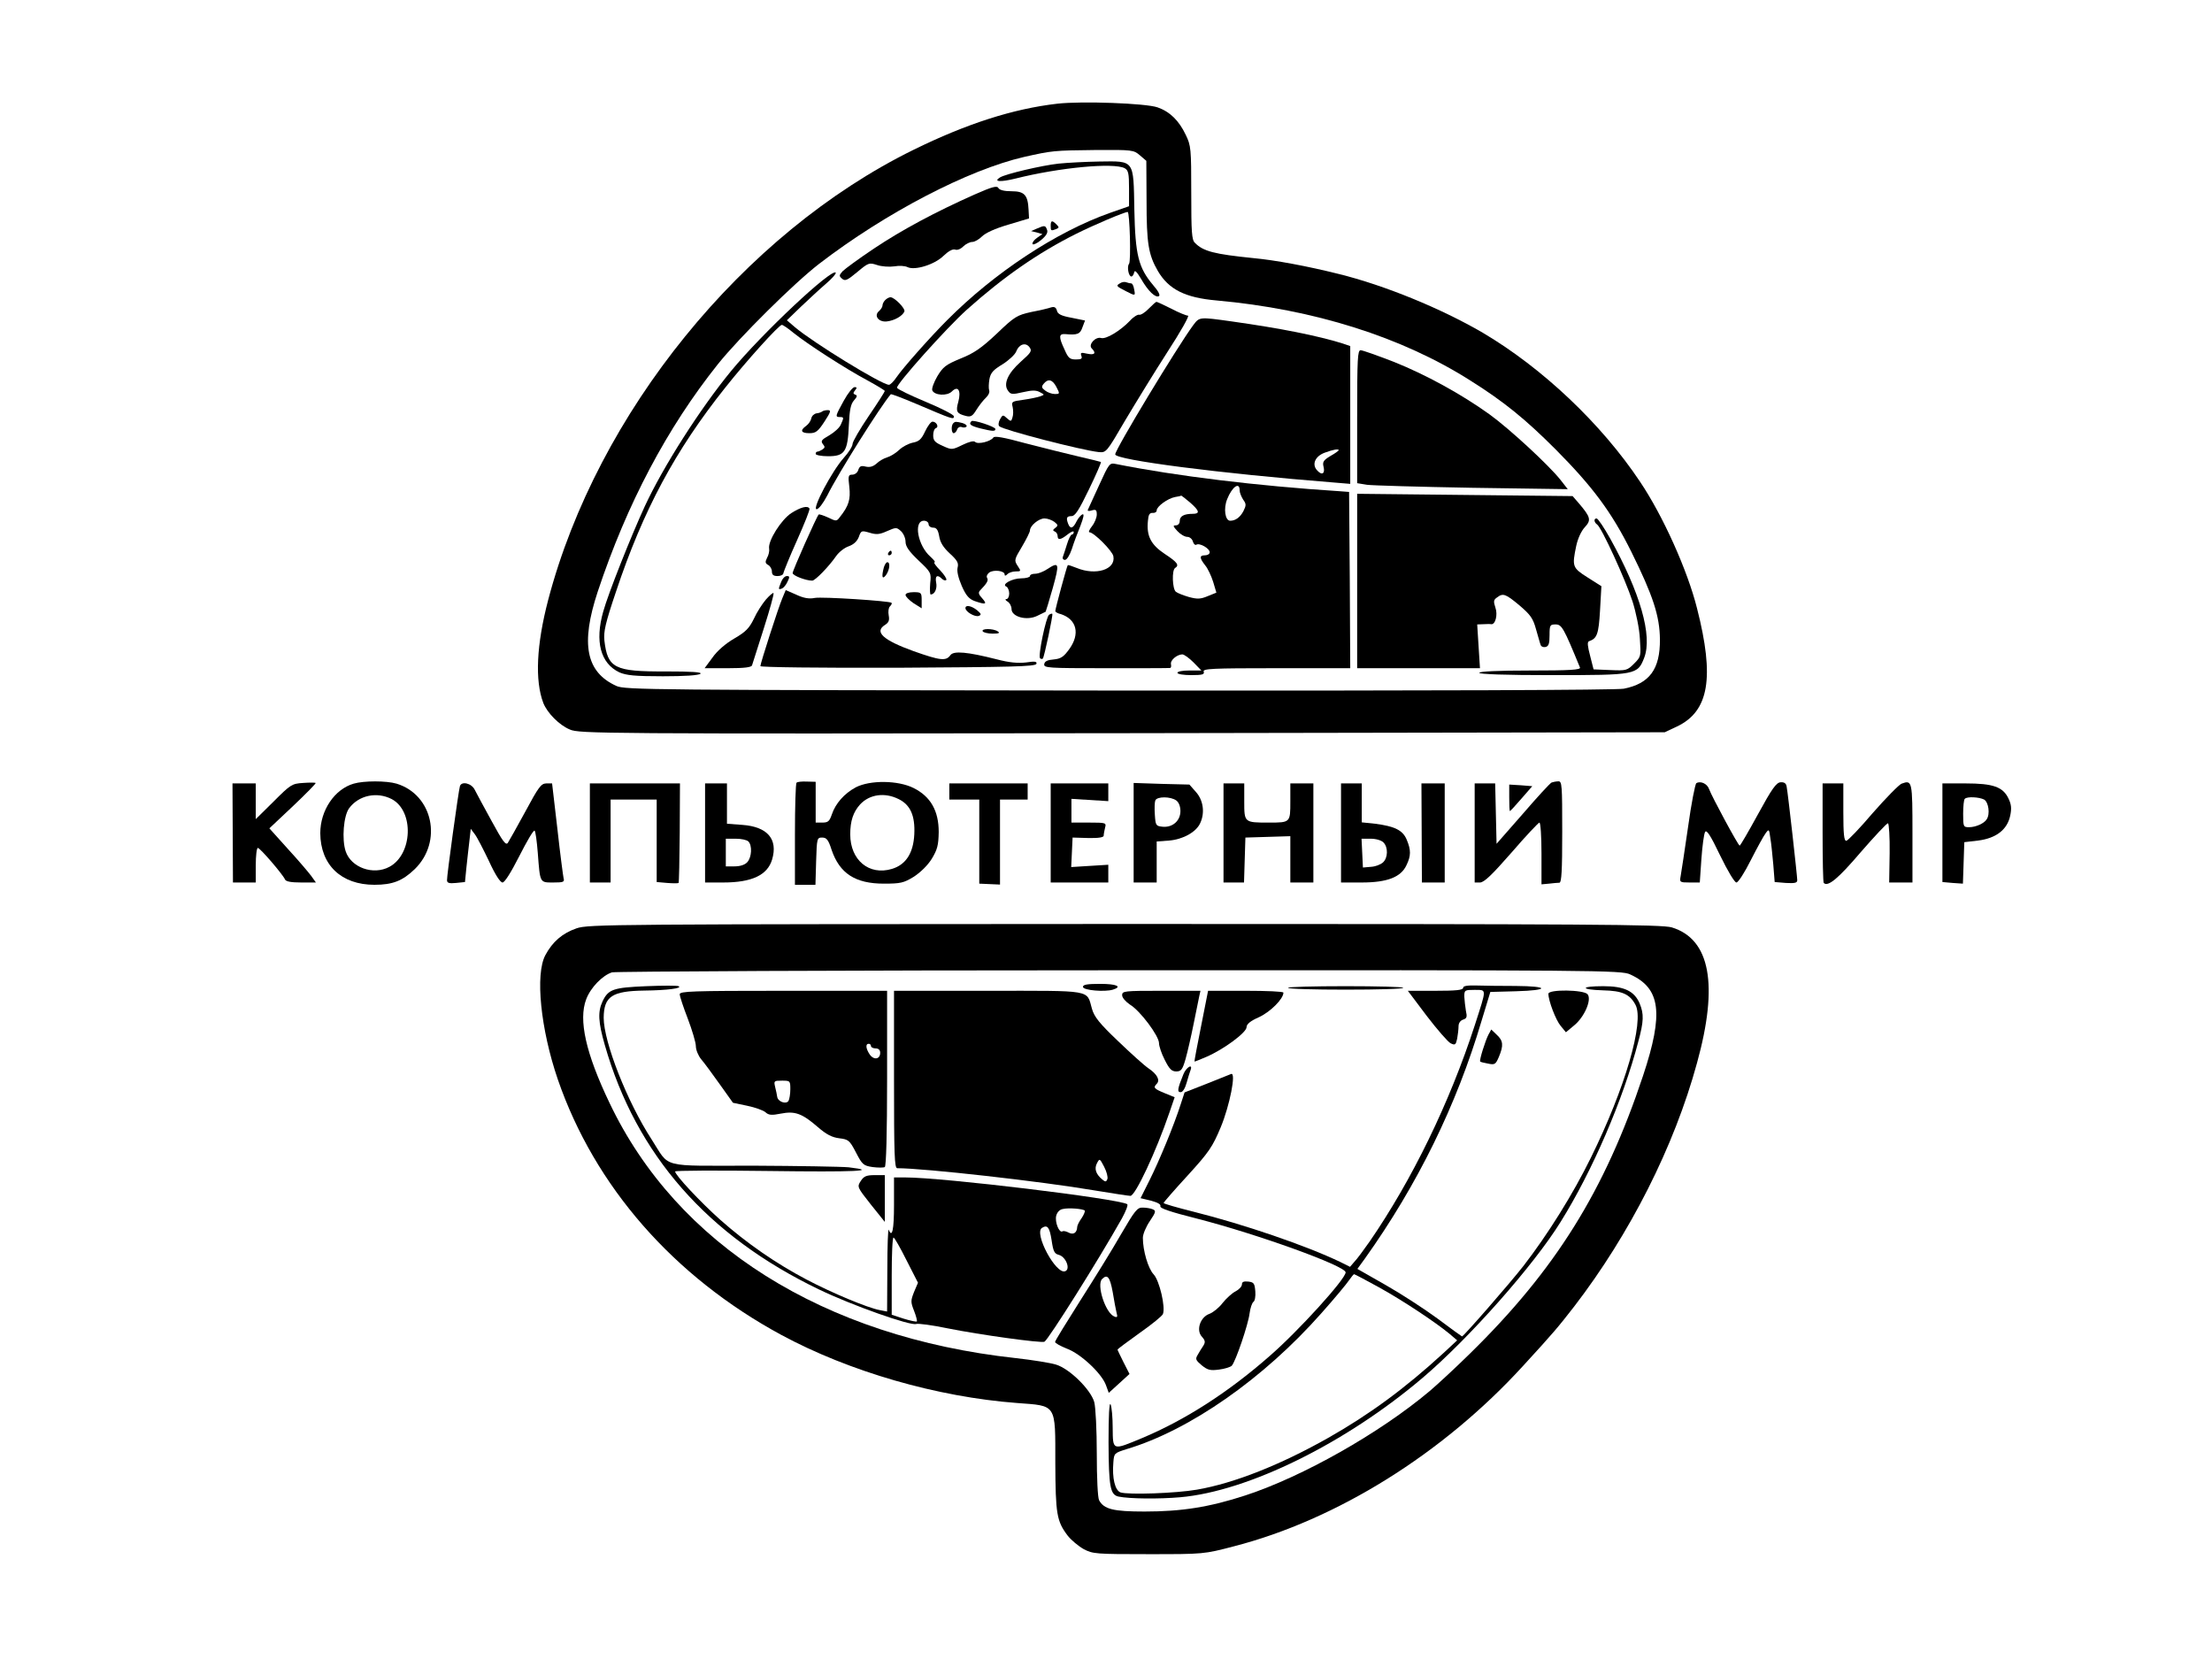 <?xml version="1.0" standalone="no"?>
<!DOCTYPE svg PUBLIC "-//W3C//DTD SVG 20010904//EN"
 "http://www.w3.org/TR/2001/REC-SVG-20010904/DTD/svg10.dtd">
<svg version="1.0" xmlns="http://www.w3.org/2000/svg"
 width="960pt" height="720pt" viewBox="0 0 960 720"
 preserveAspectRatio="xMidYMid meet">

<g transform="translate(0,720) scale(0.1,-0.1)"
fill="#000000" stroke="none">
<path d="M4589 6750 c-192 -22 -394 -87 -624 -200 -741 -364 -1373 -1143
-1586 -1954 -51 -195 -58 -350 -21 -447 17 -43 69 -96 115 -115 41 -18 122
-19 2397 -16 l2355 4 53 25 c139 66 164 212 87 513 -41 164 -148 402 -247 549
-168 252 -424 494 -683 647 -180 105 -426 206 -625 255 -136 34 -275 60 -372
69 -167 17 -216 29 -252 66 -14 13 -16 47 -16 217 0 191 -1 205 -24 252 -29
61 -68 100 -122 119 -51 18 -329 28 -435 16z m358 -224 l28 -24 1 -174 c0
-184 8 -233 49 -304 47 -80 118 -116 255 -128 423 -38 805 -159 1102 -348 145
-91 239 -168 368 -297 162 -163 244 -273 330 -446 94 -190 123 -278 124 -380
1 -129 -45 -192 -157 -214 -34 -6 -814 -9 -2192 -8 -2038 2 -2142 3 -2180 20
-132 60 -156 182 -81 409 127 382 301 711 522 988 93 116 330 351 439 435 289
222 647 408 890 464 121 27 126 28 312 30 158 1 163 0 190 -23z"/>
<path d="M4595 6490 c-74 -8 -231 -45 -255 -60 -31 -19 2 -21 67 -5 191 48
426 70 474 45 16 -9 19 -22 19 -88 l0 -77 -83 -29 c-232 -82 -500 -258 -707
-466 -72 -72 -191 -206 -219 -247 -12 -18 -27 -33 -33 -33 -31 0 -329 183
-408 250 l-35 30 60 58 c33 31 82 77 109 100 27 23 46 45 43 49 -19 18 -319
-263 -454 -427 -134 -163 -295 -415 -375 -588 -59 -128 -158 -377 -180 -456
-37 -130 -12 -225 70 -264 30 -13 66 -17 189 -17 94 0 156 4 163 11 7 7 -38
10 -152 10 -221 -1 -251 14 -265 134 -4 38 4 75 50 211 118 355 258 615 474
886 95 120 234 273 246 273 5 0 27 -15 50 -34 59 -48 228 -157 320 -206 42
-23 77 -44 77 -47 0 -3 -31 -52 -70 -109 -38 -56 -70 -111 -70 -121 0 -10 -17
-37 -38 -60 -51 -57 -139 -223 -118 -223 9 0 28 25 46 59 49 99 232 389 276
440 2 2 52 -17 111 -42 157 -67 163 -69 163 -54 0 7 -55 35 -122 63 -67 28
-123 55 -125 61 -5 14 215 260 303 339 160 143 310 247 474 329 78 39 210 95
224 95 9 0 15 -214 6 -225 -10 -12 -2 -55 10 -55 5 0 10 8 12 17 2 13 11 5 30
-27 31 -54 63 -84 78 -75 6 4 -3 22 -25 47 -64 76 -78 130 -82 328 -4 219 2
211 -152 209 -58 -1 -137 -5 -176 -9z"/>
<path d="M4230 6356 c-173 -77 -316 -154 -436 -234 -66 -44 -127 -89 -137 -99
-16 -18 -16 -21 -2 -33 13 -11 23 -6 65 29 49 41 52 42 86 31 20 -7 54 -9 75
-6 22 4 47 2 57 -3 31 -16 117 10 156 48 22 21 40 31 51 28 9 -4 24 2 35 13
11 11 29 20 40 20 10 0 29 11 42 24 15 15 56 34 114 51 l90 27 -2 37 c-3 65
-18 81 -74 81 -31 0 -52 5 -57 14 -6 11 -26 6 -103 -28z"/>
<path d="M4560 6220 c0 -22 1 -23 24 -14 13 5 13 8 1 20 -19 19 -25 18 -25 -6z"/>
<path d="M4500 6208 l-25 -11 25 -6 24 -7 -23 -16 c-13 -9 -22 -21 -20 -27 2
-5 19 2 37 17 23 19 31 33 26 45 -7 19 -10 20 -44 5z"/>
<path d="M4860 5970 c-17 -10 -16 -12 27 -34 41 -21 41 -21 35 9 -2 14 -8 25
-12 25 -5 0 -14 2 -22 5 -7 3 -20 1 -28 -5z"/>
<path d="M3842 5898 c-7 -7 -12 -17 -12 -24 0 -6 -7 -17 -15 -24 -24 -20 -2
-49 34 -45 34 4 68 24 76 43 5 13 -42 61 -60 62 -6 0 -16 -5 -23 -12z"/>
<path d="M4985 5860 c-16 -17 -35 -28 -41 -26 -6 2 -25 -9 -40 -26 -41 -43
-103 -81 -125 -75 -25 7 -57 -29 -41 -45 21 -21 13 -30 -20 -23 -26 6 -30 5
-25 -9 5 -13 0 -16 -24 -16 -26 0 -33 6 -49 43 -26 55 -25 69 3 67 53 -5 65 0
75 30 l11 29 -59 12 c-44 8 -60 16 -63 31 -4 14 -11 18 -25 14 -11 -4 -49 -13
-86 -20 -62 -14 -72 -19 -150 -94 -67 -63 -99 -85 -157 -108 -65 -27 -76 -36
-101 -77 -15 -26 -25 -53 -22 -61 9 -22 64 -26 85 -5 27 27 41 4 28 -45 -12
-42 -7 -51 32 -61 22 -6 30 -1 47 27 12 19 30 42 41 52 11 10 17 24 14 32 -3
8 -2 30 1 48 5 28 17 41 57 65 27 17 54 42 59 55 12 32 41 42 58 19 12 -16 7
-23 -38 -63 -56 -50 -77 -97 -55 -126 11 -16 18 -17 65 -6 39 9 57 9 73 0 21
-11 21 -11 2 -18 -11 -4 -44 -11 -73 -15 -51 -7 -53 -8 -47 -32 3 -14 3 -34
-1 -45 -5 -18 -7 -18 -24 -3 -17 16 -19 15 -30 -5 -7 -12 -8 -26 -3 -30 16
-16 357 -104 431 -112 33 -3 34 -2 115 137 46 77 128 211 184 298 56 86 96
157 89 157 -7 0 -40 13 -72 30 -32 16 -62 30 -65 30 -3 0 -18 -14 -34 -30z
m-400 -340 c15 -29 15 -30 -7 -30 -13 0 -32 7 -42 15 -16 12 -17 17 -6 30 19
23 38 18 55 -15z"/>
<path d="M5178 5788 c-68 -92 -338 -538 -338 -560 0 -24 455 -83 948 -122 l72
-6 0 299 0 299 -32 11 c-109 34 -269 66 -482 96 -143 20 -140 20 -168 -17z
m632 -542 c0 -2 -16 -14 -36 -25 -30 -18 -35 -26 -30 -46 8 -31 -7 -40 -28
-16 -24 26 -8 62 35 77 35 13 59 17 59 10z"/>
<path d="M5890 5391 l0 -288 43 -7 c23 -3 229 -9 457 -13 l414 -6 -32 41 c-52
65 -222 222 -308 284 -124 89 -278 173 -416 228 -70 27 -134 50 -143 50 -13 0
-15 -35 -15 -289z"/>
<path d="M3662 5461 c-37 -67 -38 -71 -17 -71 18 0 18 -2 4 -33 -6 -14 -29
-34 -51 -47 -32 -18 -37 -24 -27 -37 10 -12 10 -16 -2 -24 -8 -5 -17 -9 -21
-9 -5 0 -8 -4 -8 -10 0 -5 24 -10 54 -10 72 0 85 19 90 135 3 66 8 91 22 107
14 16 16 22 6 25 -10 4 -10 8 -1 19 9 11 8 14 -2 14 -8 0 -29 -26 -47 -59z"/>
<path d="M3568 5414 c-4 -3 -14 -7 -25 -8 -10 -2 -20 -11 -22 -22 -2 -10 -12
-25 -22 -32 -28 -20 -23 -32 14 -32 27 0 37 7 65 50 28 43 30 50 14 50 -10 0
-21 -3 -24 -6z"/>
<path d="M4216 5372 c-13 -13 -4 -20 38 -31 53 -13 66 -14 66 -3 0 10 -97 42
-104 34z"/>
<path d="M4015 5328 c-16 -35 -27 -44 -53 -49 -19 -4 -46 -18 -60 -32 -15 -14
-38 -28 -52 -32 -14 -4 -35 -16 -46 -27 -15 -13 -29 -17 -47 -13 -20 5 -26 2
-32 -14 -3 -12 -15 -21 -26 -21 -17 0 -19 -5 -13 -53 6 -54 -2 -82 -41 -131
-14 -19 -16 -19 -51 -2 -20 9 -38 15 -41 13 -9 -9 -113 -243 -113 -254 0 -11
57 -33 85 -33 13 0 73 62 104 107 12 17 36 36 54 42 22 8 36 21 44 40 10 29
12 29 47 19 29 -9 43 -8 76 7 39 17 41 17 60 0 11 -10 20 -31 20 -46 0 -20 14
-41 56 -81 55 -52 56 -54 51 -100 -2 -27 -1 -48 2 -48 18 0 29 26 24 51 -6 30
5 37 25 17 6 -6 15 -9 19 -5 3 4 -9 23 -27 42 -19 19 -30 35 -24 35 5 0 -3 10
-17 23 -56 48 -76 157 -29 157 11 0 20 -7 20 -15 0 -8 9 -15 20 -15 14 0 21
-9 26 -37 4 -27 18 -49 46 -75 33 -30 39 -42 34 -61 -4 -16 3 -45 18 -80 19
-43 32 -57 57 -66 47 -16 55 -14 32 12 -16 17 -18 25 -10 34 30 31 38 44 31
55 -4 6 0 16 9 23 19 14 67 8 67 -8 0 -7 4 -7 12 1 7 7 23 12 36 12 24 0 24 1
8 25 -15 23 -14 27 19 82 19 32 35 64 35 71 0 20 38 52 63 52 13 0 32 -7 43
-15 16 -13 17 -16 4 -26 -11 -8 -12 -12 -2 -16 6 -2 12 -11 12 -19 0 -19 13
-18 44 7 14 11 26 16 26 10 0 -6 -4 -11 -8 -11 -5 0 -14 -18 -21 -41 -7 -23
-15 -47 -18 -55 -3 -8 1 -14 9 -14 8 0 21 21 30 48 8 26 25 71 37 100 14 37
17 52 9 50 -7 -3 -19 -17 -26 -31 -15 -31 -27 -34 -36 -11 -10 26 -7 34 14 34
16 0 32 25 76 116 31 64 54 117 52 119 -1 1 -46 12 -98 24 -52 12 -155 38
-229 57 -95 26 -135 33 -140 25 -11 -17 -67 -31 -79 -19 -6 6 -26 1 -55 -13
-45 -22 -47 -22 -86 -4 -34 15 -41 23 -41 46 0 15 5 29 12 31 14 5 2 28 -15
28 -7 0 -21 -19 -32 -42z"/>
<path d="M4137 5363 c-10 -10 -8 -43 2 -43 5 0 12 7 15 16 3 9 13 14 21 10 8
-3 17 -1 20 3 2 5 -5 11 -18 15 -28 7 -32 7 -40 -1z"/>
<path d="M4770 5094 c-25 -54 -47 -102 -49 -107 -2 -5 6 -6 18 -2 17 5 21 2
21 -18 0 -13 -9 -36 -21 -51 -11 -14 -16 -26 -11 -26 19 0 100 -81 104 -104
11 -58 -76 -85 -159 -51 -20 8 -37 14 -39 12 -4 -4 -54 -189 -54 -199 0 -4 10
-10 23 -13 70 -22 86 -86 37 -153 -24 -33 -36 -41 -67 -44 -27 -2 -39 -8 -41
-20 -3 -17 15 -18 267 -18 149 0 274 0 279 1 4 0 6 7 4 16 -4 17 25 42 49 43
8 0 30 -16 49 -35 l34 -35 -52 0 c-29 0 -52 -4 -52 -10 0 -6 27 -10 60 -10 49
0 58 3 54 15 -5 13 34 15 315 15 l321 0 -2 383 -3 382 -40 3 c-359 23 -710 66
-971 118 -29 6 -30 4 -74 -92z m610 -22 c0 -10 7 -27 15 -40 14 -19 14 -25 1
-51 -14 -26 -34 -41 -57 -41 -22 0 -30 53 -13 94 21 53 54 77 54 38z m-215
-53 c41 -36 44 -49 11 -49 -37 0 -56 -10 -56 -31 0 -11 -7 -19 -17 -19 -14 0
-12 -4 7 -25 13 -14 32 -25 43 -25 10 0 21 -9 24 -20 3 -11 10 -17 15 -14 14
9 58 -16 58 -33 0 -7 -9 -13 -20 -13 -25 0 -25 -11 0 -43 12 -14 27 -47 35
-72 l14 -47 -37 -15 c-31 -13 -45 -14 -82 -4 -24 7 -50 17 -57 23 -15 12 -18
94 -3 103 19 12 10 25 -45 61 -60 40 -80 78 -73 144 2 26 7 35 21 34 9 -1 17
4 17 11 0 17 48 52 80 58 14 2 26 5 27 6 1 0 18 -13 38 -30z"/>
<path d="M5890 4678 l0 -378 267 0 266 0 -6 95 -6 95 27 1 c15 1 30 1 34 0 18
-2 29 41 18 72 -9 27 -8 34 7 44 26 20 37 16 97 -34 48 -41 59 -56 72 -103 9
-30 17 -61 20 -68 2 -8 12 -12 21 -10 14 3 18 14 18 51 0 44 2 47 26 47 27 0
35 -14 106 -187 4 -10 -43 -13 -216 -13 -141 0 -221 -4 -221 -10 0 -6 112 -10
316 -10 365 0 371 1 400 76 36 95 -17 281 -148 517 -27 48 -53 87 -59 87 -13
0 -11 -17 2 -26 19 -11 124 -241 154 -334 15 -47 30 -119 32 -162 5 -76 5 -78
-25 -108 -30 -30 -34 -31 -104 -28 l-72 3 -15 59 c-11 42 -13 60 -5 63 35 12
42 30 48 133 l6 106 -60 38 c-66 42 -68 47 -49 138 7 32 22 64 37 80 29 31 25
44 -26 104 l-27 31 -467 5 -468 5 0 -379z"/>
<path d="M3434 4973 c-44 -29 -102 -121 -96 -154 2 -10 -2 -28 -9 -40 -9 -18
-8 -24 5 -31 9 -5 16 -18 16 -28 0 -15 7 -20 25 -20 14 0 25 6 25 13 1 6 27
71 59 142 32 72 57 133 54 138 -8 14 -38 6 -79 -20z"/>
<path d="M3855 4800 c-3 -5 -1 -10 4 -10 6 0 11 5 11 10 0 6 -2 10 -4 10 -3 0
-8 -4 -11 -10z"/>
<path d="M3836 4738 c-11 -42 -7 -55 9 -34 16 22 20 56 6 56 -5 0 -11 -10 -15
-22z"/>
<path d="M4545 4730 c-16 -11 -40 -20 -52 -20 -13 0 -23 -4 -23 -10 0 -5 -17
-10 -38 -10 -40 0 -88 -27 -64 -36 6 -3 12 -17 12 -30 0 -13 -6 -24 -12 -24
-7 0 -5 -5 5 -11 9 -5 17 -20 17 -32 0 -34 66 -52 111 -30 19 9 35 17 37 18 1
1 15 47 31 103 30 108 28 116 -24 82z"/>
<path d="M3390 4674 c-13 -33 -13 -34 4 -28 7 3 18 16 24 30 10 20 9 24 -3 24
-9 0 -20 -12 -25 -26z"/>
<path d="M3395 4603 c-18 -43 -95 -282 -95 -294 0 -5 258 -8 597 -7 492 3 597
5 601 17 3 10 -6 12 -45 6 -35 -4 -72 -1 -129 14 -126 32 -185 37 -199 18 -19
-27 -44 -24 -160 17 -133 48 -172 84 -124 114 16 10 20 20 16 41 -3 16 -1 33
5 39 7 7 10 13 7 16 -9 8 -301 27 -333 21 -24 -5 -48 -1 -80 14 l-46 20 -15
-36z"/>
<path d="M3324 4598 c-16 -19 -40 -56 -52 -83 -20 -41 -35 -57 -85 -86 -38
-22 -75 -54 -95 -83 l-34 -46 101 0 c73 0 103 4 105 13 2 6 25 79 51 160 26
82 45 150 42 153 -2 3 -17 -10 -33 -28z"/>
<path d="M3930 4618 c0 -7 16 -23 35 -36 l35 -22 0 35 c0 33 -2 35 -35 35 -21
0 -35 -5 -35 -12z"/>
<path d="M4190 4561 c0 -16 41 -40 58 -34 12 5 11 9 -8 25 -24 19 -50 24 -50
9z"/>
<path d="M4553 4532 c-13 -8 -49 -179 -39 -189 3 -3 9 -4 12 -1 6 7 45 190 41
194 -1 2 -8 0 -14 -4z"/>
<path d="M4265 4460 c3 -5 23 -10 43 -10 28 0 33 3 22 10 -20 13 -73 13 -65 0z"/>
<path d="M1315 3802 c-48 -3 -54 -7 -127 -80 l-78 -77 0 78 0 77 -50 0 -51 0
1 -215 1 -215 50 0 49 0 0 75 c0 41 4 75 9 75 10 0 110 -117 118 -137 4 -9 27
-13 70 -13 l64 0 -20 28 c-11 15 -56 68 -101 117 l-81 90 103 97 c56 53 100
98 98 100 -3 2 -27 2 -55 0z"/>
<path d="M1535 3799 c-83 -24 -145 -116 -145 -215 1 -138 91 -224 235 -224 79
0 122 17 175 68 122 119 79 323 -79 371 -44 13 -142 13 -186 0z m165 -67 c98
-52 91 -240 -10 -294 -70 -38 -167 -3 -190 68 -17 52 -9 153 15 186 42 57 121
73 185 40z"/>
<path d="M3457 3803 c-4 -3 -7 -105 -7 -225 l0 -218 45 0 44 0 3 103 c3 99 4
102 26 102 19 0 27 -9 41 -53 35 -103 103 -147 227 -147 72 0 86 3 130 30 29
19 60 49 78 78 24 40 29 58 30 116 0 92 -35 154 -109 191 -68 34 -189 35 -251
3 -50 -27 -88 -70 -104 -118 -10 -29 -16 -35 -41 -35 l-29 0 0 88 0 89 -38 1
c-22 1 -42 -1 -45 -5z m443 -71 c51 -25 72 -72 68 -153 -4 -82 -37 -132 -97
-150 -99 -30 -181 38 -181 150 0 58 13 97 43 130 41 44 107 53 167 23z"/>
<path d="M6734 3804 c-7 -3 -63 -64 -125 -136 l-114 -130 -3 131 -3 131 -44 0
-45 0 0 -215 0 -215 23 0 c18 0 52 33 137 130 62 72 117 130 121 130 5 0 9
-60 9 -134 l0 -134 33 3 c17 2 38 4 45 4 9 1 12 52 12 221 0 203 -1 220 -17
219 -10 0 -23 -3 -29 -5z"/>
<path d="M7362 3801 c-5 -3 -22 -89 -36 -191 -15 -102 -29 -197 -32 -212 -5
-27 -4 -28 39 -28 l44 0 7 102 c4 56 11 109 16 117 6 12 23 -13 65 -101 33
-68 63 -118 71 -118 8 0 36 44 63 98 27 53 56 106 64 116 14 19 15 18 20 -20
4 -21 9 -73 13 -116 l6 -76 49 -4 c38 -2 49 0 49 12 0 17 -40 375 -46 406 -2
14 -10 20 -26 19 -19 -1 -38 -28 -98 -138 -41 -75 -77 -137 -80 -137 -6 0
-120 211 -133 246 -8 23 -37 36 -55 25z"/>
<path d="M8253 3799 c-11 -4 -68 -62 -125 -127 -56 -66 -109 -121 -115 -121
-10 -1 -13 30 -13 124 l0 125 -45 0 -45 0 0 -213 c0 -118 2 -216 5 -219 18
-18 62 18 160 133 61 70 114 127 119 126 4 -2 8 -60 7 -130 l-2 -127 50 0 51
0 0 214 c0 226 -1 232 -47 215z"/>
<path d="M1996 3788 c-6 -19 -57 -390 -56 -408 0 -12 9 -15 39 -12 l39 4 6 61
c4 34 9 86 13 116 l6 54 18 -24 c10 -13 37 -66 61 -116 27 -59 49 -93 59 -93
9 0 36 42 73 115 32 63 61 113 66 110 4 -2 10 -46 14 -97 10 -131 8 -128 67
-128 43 0 50 2 45 18 -2 9 -15 106 -27 215 l-23 197 -26 0 c-22 -1 -33 -16
-90 -122 -36 -66 -70 -127 -76 -136 -9 -12 -22 6 -70 94 -33 60 -66 121 -74
137 -14 28 -57 38 -64 15z"/>
<path d="M2560 3585 l0 -215 45 0 45 0 0 180 0 180 100 0 100 0 0 -179 0 -179
46 -4 c25 -2 47 -2 49 0 2 2 4 100 5 218 l1 214 -196 0 -195 0 0 -215z"/>
<path d="M3060 3585 l0 -215 79 0 c124 0 192 32 212 100 26 88 -20 142 -129
150 l-67 5 0 88 0 87 -47 0 -48 0 0 -215z m188 -37 c17 -17 15 -68 -5 -90 -10
-11 -30 -18 -55 -18 l-38 0 0 60 0 60 43 0 c24 0 48 -5 55 -12z"/>
<path d="M4120 3765 l0 -35 65 0 65 0 0 -182 0 -183 45 -2 45 -2 0 184 0 185
60 0 60 0 0 35 0 35 -170 0 -170 0 0 -35z"/>
<path d="M4560 3585 l0 -215 125 0 125 0 0 38 0 39 -81 -5 -80 -5 3 64 3 64
68 -2 c45 -1 67 3 67 10 0 7 3 22 6 35 6 21 4 22 -70 22 l-76 0 0 51 0 52 80
-5 80 -5 0 39 0 38 -125 0 -125 0 0 -215z"/>
<path d="M4920 3586 l0 -216 50 0 50 0 0 89 0 89 54 4 c60 5 118 37 135 76 21
45 13 99 -18 134 l-29 33 -121 3 -121 4 0 -216z m185 140 c11 -8 18 -26 18
-46 0 -42 -34 -72 -77 -68 -29 3 -31 5 -34 52 -2 27 -1 55 2 62 7 18 66 18 91
0z"/>
<path d="M5310 3585 l0 -215 45 0 44 0 3 98 3 97 98 3 97 3 0 -101 0 -100 50
0 50 0 0 215 0 215 -50 0 -50 0 0 -79 c0 -91 0 -91 -93 -91 -107 0 -107 0
-107 91 l0 79 -45 0 -45 0 0 -215z"/>
<path d="M5820 3585 l0 -215 90 0 c110 0 170 23 194 75 20 41 20 66 1 111 -17
41 -52 58 -137 69 l-58 6 0 85 0 84 -45 0 -45 0 0 -215z m184 -41 c21 -21 20
-67 -2 -87 -10 -9 -33 -18 -52 -19 l-35 -3 -3 63 -3 62 40 0 c23 0 46 -7 55
-16z"/>
<path d="M6170 3585 l1 -215 50 0 49 0 0 215 0 215 -50 0 -51 0 1 -215z"/>
<path d="M6550 3738 c0 -32 1 -58 3 -58 2 0 24 24 50 54 l47 54 -50 4 -50 3 0
-57z"/>
<path d="M8430 3586 l0 -214 45 -4 44 -3 3 90 3 90 60 7 c78 10 126 47 139
107 7 32 5 50 -7 75 -24 51 -67 66 -186 66 l-101 0 0 -214z m181 144 c19 -11
27 -63 11 -86 -11 -18 -48 -34 -76 -34 -25 0 -26 2 -26 58 0 32 3 62 7 65 10
11 62 8 84 -3z"/>
<path d="M2502 3171 c-61 -21 -104 -58 -135 -116 -45 -83 -21 -321 54 -540
160 -464 502 -855 969 -1108 296 -160 678 -270 1024 -296 173 -13 166 -1 166
-260 1 -222 6 -253 54 -316 15 -19 46 -45 69 -58 40 -21 52 -22 282 -22 239 0
240 0 370 34 446 115 907 402 1255 783 134 146 152 168 222 258 242 315 434
694 533 1057 94 340 57 537 -109 588 -44 13 -328 15 -2375 15 -2228 -1 -2328
-1 -2379 -19z m4573 -200 c132 -60 146 -168 56 -439 -166 -499 -380 -843 -753
-1208 -62 -61 -140 -133 -173 -161 -216 -182 -552 -372 -800 -453 -156 -51
-277 -70 -438 -70 -135 0 -176 10 -197 49 -6 12 -10 96 -10 203 0 101 -5 201
-11 223 -15 54 -108 146 -167 163 -23 7 -102 20 -175 28 -833 91 -1469 491
-1762 1108 -103 215 -135 360 -101 449 19 51 71 104 112 117 16 4 1003 9 2204
9 2089 1 2177 0 2215 -18z"/>
<path d="M2805 2920 c-143 -6 -165 -13 -190 -66 -21 -45 -19 -89 10 -190 136
-475 445 -827 929 -1060 143 -69 398 -159 422 -150 9 3 70 -5 137 -19 139 -28
408 -65 420 -58 18 11 233 352 336 535 17 31 28 59 23 62 -40 24 -798 116
-964 116 l-48 0 0 -120 c0 -107 -8 -145 -23 -107 -3 6 -6 -71 -6 -172 l-1
-183 -31 6 c-54 10 -209 75 -319 133 -131 69 -259 157 -375 260 -85 76 -195
193 -195 209 0 4 182 5 405 2 377 -5 486 0 348 16 -32 3 -218 6 -414 7 -410 0
-359 -13 -441 114 -106 163 -208 423 -208 528 1 93 36 116 177 118 98 1 167
10 148 19 -5 3 -68 3 -140 0z m1903 -974 c2 -3 -4 -18 -14 -33 -11 -15 -19
-32 -19 -38 -1 -25 -16 -35 -36 -25 -11 6 -23 9 -28 6 -14 -9 -34 41 -27 68 4
15 15 27 29 29 25 6 87 1 95 -7z m-144 -129 c7 -48 12 -58 31 -63 31 -8 52
-62 28 -71 -40 -16 -137 165 -101 188 24 15 33 3 42 -54z m-630 -86 l50 -98
-17 -40 c-15 -38 -15 -44 0 -82 9 -23 14 -43 12 -46 -3 -2 -28 3 -57 12 l-52
17 0 168 c0 92 3 168 8 167 4 0 29 -44 56 -98z"/>
<path d="M4700 2917 c0 -15 95 -23 130 -12 42 13 17 25 -55 25 -56 0 -75 -3
-75 -13z"/>
<path d="M6350 2913 c0 -10 -31 -13 -120 -13 l-120 0 82 -109 c46 -60 93 -114
104 -119 19 -9 22 -7 28 20 3 17 6 41 6 54 0 14 8 25 20 29 16 5 18 12 12 38
-3 18 -6 45 -7 62 0 28 2 29 45 29 53 -1 53 10 1 -152 -110 -339 -273 -673
-456 -939 -26 -37 -56 -78 -67 -89 l-19 -22 -42 21 c-148 71 -417 163 -636
218 -72 18 -131 35 -131 38 0 3 47 57 104 119 93 102 108 124 144 210 39 94
68 240 45 231 -5 -2 -52 -21 -105 -42 l-97 -38 -17 -52 c-29 -91 -93 -245
-134 -327 l-40 -80 46 -11 c29 -8 43 -16 40 -24 -3 -9 45 -25 160 -54 261 -67
644 -205 644 -233 0 -29 -207 -257 -332 -365 -179 -157 -367 -277 -551 -354
-130 -54 -127 -56 -128 44 0 45 -4 91 -9 102 -6 12 -9 -50 -9 -164 1 -193 7
-228 43 -236 48 -10 177 -11 268 -3 296 26 719 235 1053 519 201 171 481 487
598 676 138 221 271 530 337 782 24 89 25 120 6 166 -23 54 -67 75 -158 75
-101 0 -101 -15 -1 -18 83 -2 116 -16 141 -63 39 -73 -45 -362 -194 -664 -77
-157 -187 -333 -293 -470 -57 -73 -259 -305 -266 -305 -1 0 -50 35 -107 78
-57 42 -159 108 -226 146 l-121 69 32 44 c229 321 399 668 507 1033 l38 125
111 3 c147 4 146 22 -1 23 -62 0 -139 1 -171 2 -40 1 -57 -2 -57 -10z m-367
-1299 c105 -58 245 -151 307 -202 l34 -29 -58 -54 c-170 -156 -323 -268 -501
-369 -207 -117 -408 -197 -570 -225 -92 -16 -298 -23 -332 -12 -24 9 -37 62
-31 131 3 39 4 40 58 57 274 82 595 307 845 590 57 64 111 129 120 143 10 14
19 26 22 26 2 0 50 -25 106 -56z"/>
<path d="M5590 2913 c0 -5 113 -8 250 -8 138 0 250 3 250 8 0 4 -112 7 -250 7
-137 0 -250 -3 -250 -7z"/>
<path d="M2950 2885 c0 -9 16 -57 35 -106 19 -50 35 -104 35 -119 0 -16 10
-41 23 -57 13 -15 49 -64 81 -109 l57 -80 62 -13 c34 -7 70 -20 79 -28 14 -13
27 -14 67 -6 61 12 92 1 161 -59 37 -32 61 -44 92 -48 40 -5 45 -8 73 -62 27
-52 32 -57 72 -63 24 -3 47 -3 53 0 6 4 10 143 10 386 l0 379 -450 0 c-398 0
-450 -2 -450 -15z m830 -225 c0 -5 9 -10 20 -10 13 0 20 -7 20 -19 0 -28 -27
-33 -45 -8 -17 25 -20 47 -5 47 6 0 10 -4 10 -10z m-350 -187 c0 -21 -4 -44
-8 -51 -11 -16 -46 -3 -49 18 -1 8 -5 27 -9 43 -6 26 -5 27 30 27 35 0 36 -1
36 -37z"/>
<path d="M3880 2515 c0 -328 2 -385 14 -385 117 0 625 -57 854 -96 79 -13 150
-24 158 -24 21 0 111 191 169 361 l23 67 -44 18 c-46 19 -50 24 -34 40 16 16
2 42 -35 67 -18 12 -78 66 -133 119 -81 77 -103 105 -113 140 -24 84 9 78
-451 78 l-408 0 0 -385z m926 -432 c-5 -13 -9 -13 -22 -2 -28 23 -36 47 -23
71 11 21 12 21 31 -16 11 -21 17 -45 14 -53z"/>
<path d="M4870 2881 c0 -11 15 -28 34 -41 44 -26 126 -136 126 -167 0 -13 11
-46 25 -73 20 -40 30 -50 50 -50 21 0 27 8 40 53 8 28 24 97 35 152 11 55 22
110 25 123 l5 22 -170 0 c-161 0 -170 -1 -170 -19z"/>
<path d="M5213 2748 c-17 -84 -30 -154 -29 -155 0 -1 24 8 51 20 75 32 175
106 175 129 0 13 16 27 55 44 49 23 105 79 105 106 0 5 -74 8 -163 8 l-164 0
-30 -152z"/>
<path d="M6720 2887 c0 -30 32 -114 53 -139 l23 -28 36 30 c45 37 77 112 58
135 -17 20 -170 22 -170 2z"/>
<path d="M6460 2710 c-13 -24 -41 -113 -36 -117 1 -2 17 -6 34 -9 29 -6 33 -4
47 29 21 50 19 70 -9 96 l-24 23 -12 -22z"/>
<path d="M5136 2538 c-26 -64 -28 -78 -12 -78 9 0 19 16 26 41 6 22 14 47 17
55 11 30 -19 12 -31 -18z"/>
<path d="M3736 2075 c-17 -26 -16 -27 43 -102 l61 -76 0 102 0 101 -44 0 c-36
0 -47 -5 -60 -25z"/>
<path d="M4865 1843 c-37 -65 -117 -194 -177 -288 -59 -93 -109 -174 -109
-179 0 -5 23 -18 51 -29 60 -22 152 -108 170 -159 l12 -33 45 41 45 41 -26 51
c-14 28 -26 53 -26 55 0 2 43 34 96 72 53 37 98 74 101 82 12 30 -15 145 -40
172 -24 25 -47 103 -47 159 0 15 13 47 30 72 27 40 28 46 12 52 -9 4 -29 7
-43 7 -23 1 -34 -13 -94 -116z m-36 -250 c6 -38 14 -78 17 -91 5 -17 3 -21 -9
-16 -39 14 -79 138 -54 163 23 23 34 9 46 -56z"/>
<path d="M5390 1626 c0 -9 -12 -22 -27 -30 -16 -8 -41 -31 -57 -51 -15 -20
-41 -41 -57 -47 -40 -14 -59 -71 -33 -99 15 -17 16 -24 6 -40 -7 -10 -18 -28
-24 -39 -11 -18 -9 -23 17 -45 26 -21 37 -24 75 -19 25 3 50 11 56 17 17 19
71 178 77 226 3 24 11 47 17 51 6 4 10 24 8 46 -3 34 -6 39 -30 42 -20 2 -28
-1 -28 -12z"/>
</g>
</svg>
